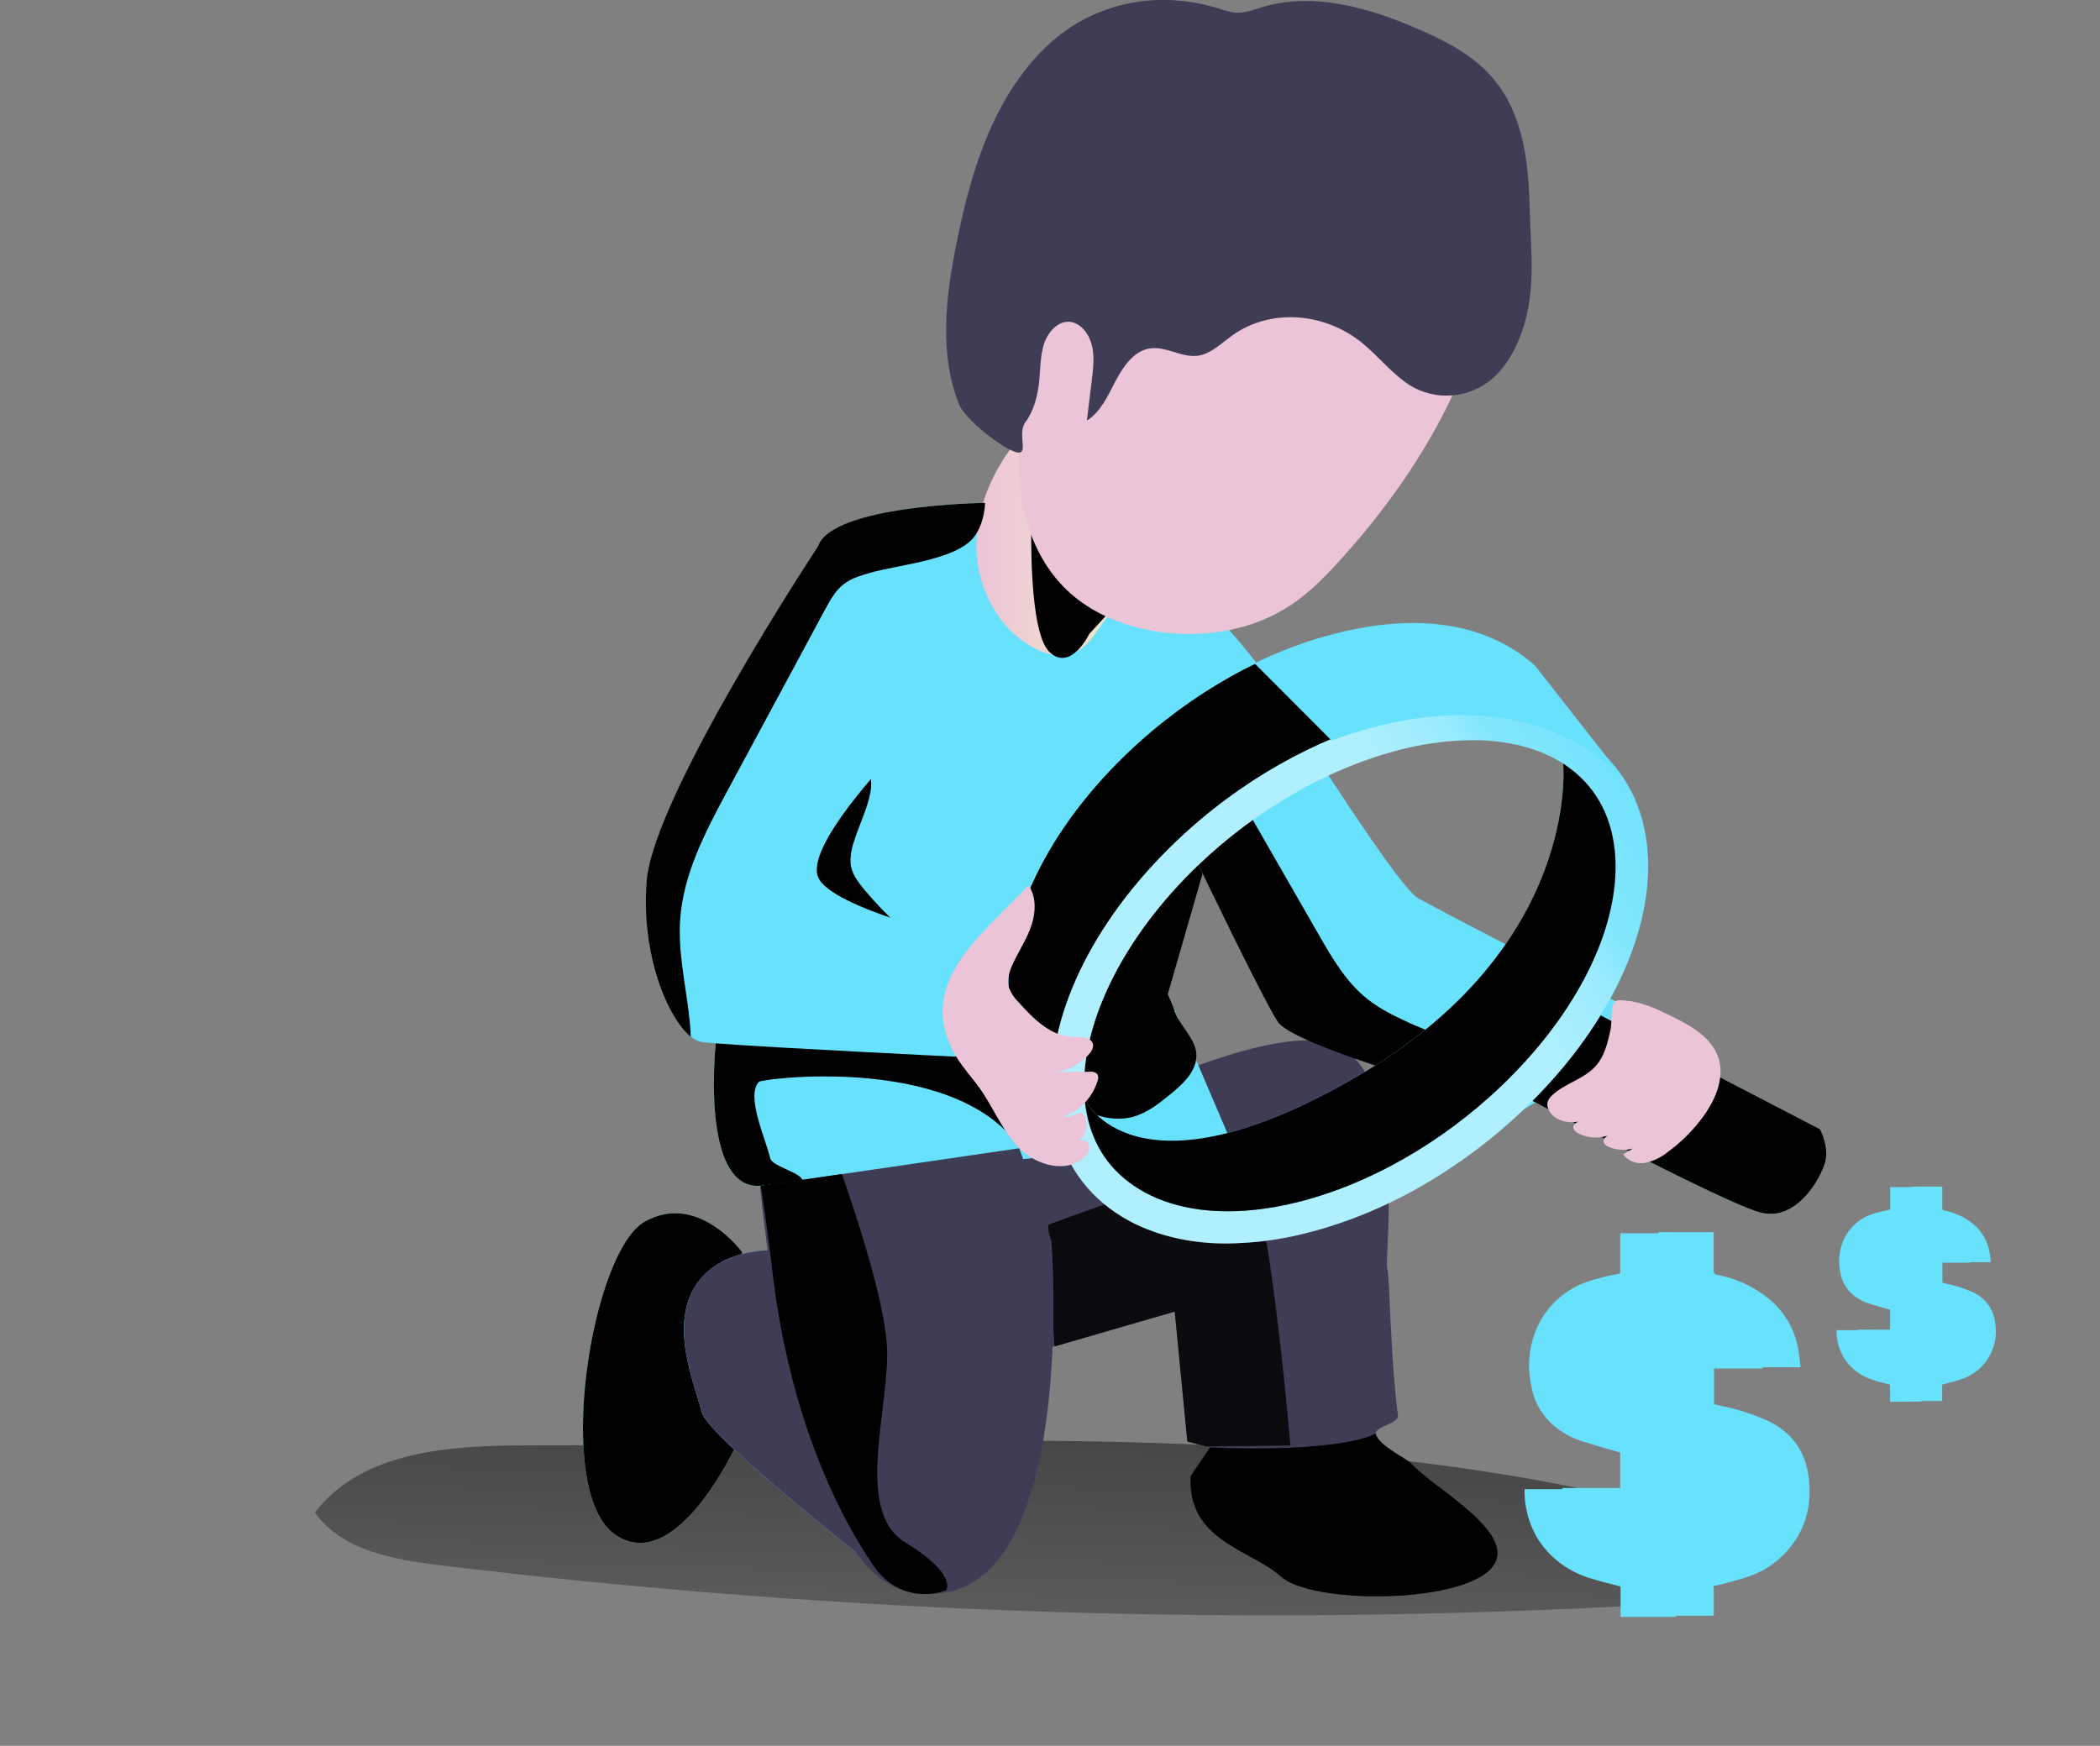 <svg width="368" height="306" viewBox="0 0 368 306" fill="none" xmlns="http://www.w3.org/2000/svg">
<rect x="0" y="0" width="368" height="306" fill="#808080" stroke="none"/>
<g clip-path="url(#clip0_1_211)">
<path d="M296.604 265.563C299.472 266.334 302.641 267.442 303.925 270.11C306.932 276.374 297.393 280.827 290.472 281.215C219.232 285.233 147.776 282.928 76.943 274.326C68.882 273.342 59.888 271.745 55.185 265.125C63.433 254.252 79.097 253.338 92.707 253.338C160.693 253.45 230.421 247.507 296.604 265.563Z" fill="url(#paint0_linear_1_211)"/>
<path d="M291.775 179.978L266.991 194.464L263.503 193.519C253.676 190.8 226.325 182.959 223.863 179.019C220.857 174.216 210.022 151.587 210.022 151.587L215.076 135.929L221.058 117.384C221.058 117.384 244.281 155.013 248.484 157.418C252.686 159.823 291.775 179.978 291.775 179.978Z" fill="#68E1FD"/>
<path d="M130.048 219.473C130.048 219.473 122.307 208.826 112.962 214.137C103.617 219.448 96.954 261.11 107.626 268.852C118.298 276.593 128.977 253.369 128.977 253.369L130.048 219.473Z" fill="#68E1FD"/>
<path d="M130.048 219.473C130.048 219.473 122.307 208.826 112.962 214.137C103.617 219.448 96.954 261.11 107.626 268.852C118.298 276.593 128.977 253.369 128.977 253.369L130.048 219.473Z" fill="url(#paint1_linear_1_211)"/>
<path d="M158.407 278.722C158.407 278.722 124.173 252.304 122.977 247.501C121.781 242.697 116.971 231.887 122.351 224.678C127.731 217.469 139.161 219.273 139.161 219.273C139.161 219.273 164.408 249.899 158.407 278.722Z" fill="#68E1FD"/>
<path d="M158.407 278.722C158.407 278.722 124.173 252.304 122.977 247.501C121.781 242.697 116.971 231.887 122.351 224.678C127.731 217.469 139.161 219.273 139.161 219.273C139.161 219.273 164.408 249.899 158.407 278.722Z" fill="#3F3D56"/>
<path d="M261.098 275.121C255.091 281.134 229.863 281.134 224.458 276.324C219.053 271.513 208.043 270.117 208.65 258.705L212.051 253.695L211.425 253.532L208.08 252.655L205.869 229.882L184.976 235.945L181.042 237.079L178.637 201.228C178.637 201.228 217.268 179.627 232.287 182.639C247.306 185.652 242.496 220.469 243.097 222.273C243.53 223.525 243.649 238.187 244.976 248.052C245.177 249.498 240.849 250.106 241.093 251.296C241.544 253.388 246.636 255.724 247.3 256.494C250.883 260.71 267.098 269.115 261.098 275.121Z" fill="#3F3D56"/>
<path d="M226.131 253.369L211.406 253.538L208.062 252.661L205.851 229.889L184.957 235.951L184.763 235.751L183.698 214.669C183.698 214.669 214.118 203.189 218.146 204.798C222.173 206.408 226.131 253.369 226.131 253.369Z" fill="url(#paint2_linear_1_211)"/>
<path d="M209.589 185.765L215.452 199.475L133.185 207.861C125.043 208.406 124.517 193.093 125.438 182.877C125.588 181.236 125.776 179.746 125.977 178.443C128.663 161.044 133.555 137.57 137.501 120.002C140.313 107.475 142.662 97.968 143.394 95.763C145.793 88.555 172.205 88.16 172.205 88.16C172.343 88.16 172.487 88.16 172.618 88.16C199.656 86.5 221.051 117.409 221.051 117.409L210.742 153.109L204.642 174.241L205.637 176.558L206.552 178.712L209.589 185.765Z" fill="#68E1FD"/>
<path d="M154.731 204.285C155.533 202.562 157.506 201.78 159.272 201.109C162.771 199.742 166.128 198.035 169.293 196.011C170.243 195.315 171.301 194.779 172.424 194.427C173.398 194.241 174.403 194.301 175.349 194.599C176.294 194.897 177.151 195.426 177.842 196.137C183.817 202.011 175.963 201.961 171.447 202.544C169.55 202.794 155.276 203.12 154.731 204.285Z" fill="url(#paint3_linear_1_211)"/>
<path d="M210.749 153.128L204.648 174.259L205.644 176.577C205.758 177.039 205.92 177.488 206.127 177.917C206.264 178.199 206.402 178.468 206.559 178.731C207.736 180.71 209.49 182.489 209.646 184.731C209.669 185.085 209.65 185.44 209.59 185.79C209.227 188.201 207.085 190.174 205.118 191.771C203.152 193.368 201.129 195.003 198.698 195.704C194.972 196.782 190.882 195.435 187.782 193.111C184.682 190.788 182.383 187.575 180.109 184.399C178.681 182.395 177.185 180.203 177.185 177.742C177.242 176.498 177.526 175.275 178.024 174.134C180.792 166.994 185.884 161.044 190.882 155.245L209.145 134.05C209.772 133.298 210.567 132.484 211.563 132.453C212.866 132.409 213.768 133.706 214.413 134.82L215.039 135.929L209.985 151.587C209.985 151.587 210.285 152.157 210.749 153.128Z" fill="url(#paint4_linear_1_211)"/>
<path d="M263.503 193.537C253.676 190.819 226.325 182.978 223.863 179.038C220.857 174.234 210.022 151.606 210.022 151.606L215.076 135.948L231.116 163.863C233.446 167.915 235.857 172.074 239.496 175.011C241.958 176.996 244.864 178.324 247.745 179.639C250.626 180.955 269.747 187.575 263.503 193.537Z" fill="url(#paint5_linear_1_211)"/>
<path d="M178.067 200.27C166.211 184.844 133.543 189.04 132.973 189.623C130.655 192.128 134.225 199.719 134.971 203.032C135.296 204.485 141.09 205.707 140.557 207.084L133.173 207.836C123.779 208.462 124.518 187.744 125.964 178.399C127.743 166.875 130.493 152.677 133.292 139.305C133.687 138.816 134.1 138.353 134.545 137.896C137.633 134.658 144.716 130.574 149.414 132.647C155.677 135.409 151.261 142.173 149.702 147.365C149.192 148.696 148.978 150.121 149.075 151.543C149.307 153.259 150.422 154.675 151.543 156.034C155.411 160.598 159.829 164.666 164.696 168.147C167.727 170.307 171.015 172.33 172.994 175.474C177.554 182.733 173.577 193.017 178.067 200.27Z" fill="url(#paint6_linear_1_211)"/>
<path d="M277.107 176.213L318.92 197.915C318.92 197.915 320.798 201.172 319.659 204.285C318.519 207.398 314.648 213.748 308.917 212.627C303.187 211.506 267.217 192.247 267.217 192.247L277.107 176.213Z" fill="#68E1FD"/>
<path d="M277.107 176.213L318.92 197.915C318.92 197.915 320.798 201.172 319.659 204.285C318.519 207.398 314.648 213.748 308.917 212.627C303.187 211.506 267.217 192.247 267.217 192.247L277.107 176.213Z" fill="url(#paint7_linear_1_211)"/>
<path d="M187.5 114.678C185.546 115.229 183.441 114.678 181.612 113.77C175.387 110.72 171.516 103.849 171.134 96.928C170.752 90.008 173.527 83.15 177.823 77.707C178.631 76.68 179.702 75.609 180.955 75.64C182.207 75.671 183.184 76.68 183.986 77.638C188.871 83.469 196.957 93.083 198.11 100.855C198.698 104.87 196.519 105.189 193.901 108.334C192.009 110.663 190.688 113.776 187.5 114.678Z" fill="url(#paint8_linear_1_211)"/>
<path d="M180.735 91.893C180.735 91.893 180.197 110.845 183.936 114.315C187.675 117.785 190.875 111.114 190.875 111.114L199.951 101.237L180.735 91.893Z" fill="url(#paint9_linear_1_211)"/>
<path d="M234.95 98.056C232.313 100.968 229.551 103.805 226.288 105.991C219.755 110.375 211.519 111.816 203.74 110.833C197.534 110.043 191.383 107.701 186.88 103.354C181.393 98.081 178.813 90.308 178.544 82.686C178.274 75.064 180.122 67.561 182.389 60.295C184.068 54.909 186.028 49.535 189.153 44.838C198.316 31.059 216.004 25.36 232.551 24.858C240.762 24.608 249.461 25.554 256.113 30.376C260.954 33.884 264.988 40.748 264.117 46.917C263.428 51.796 259.532 56.851 257.816 61.498C252.762 75.183 244.695 87.283 234.95 98.056Z" fill="url(#paint10_linear_1_211)"/>
<path d="M266.196 59.425C265.308 61.716 263.992 63.818 262.319 65.619C260.48 67.504 258.087 68.751 255.488 69.179C252.89 69.607 250.223 69.194 247.876 67.999C244.388 66.12 241.851 62.688 238.745 60.145C232.244 54.815 222.73 53.926 215.941 58.798C214.005 60.182 212.183 62.036 209.897 62.35C207.016 62.738 204.204 60.552 201.341 61.097C198.673 61.579 196.826 64.228 195.473 66.822C194.12 69.414 192.842 72.258 190.462 73.711L191.327 66.634C191.583 64.523 191.834 62.337 191.276 60.295C190.719 58.254 189.122 56.4 187.193 56.393C185.264 56.387 183.623 58.241 182.959 60.27C182.295 62.3 182.333 64.504 182.12 66.652C181.869 69.283 181.205 71.951 179.69 74.005C178.174 76.06 180.435 79.874 178.099 79.266C175.594 78.602 169.117 73.492 168.078 70.892C164.545 62.199 165.717 52.103 167.577 42.821C169.092 35.243 171.047 27.702 174.36 20.856C177.673 14.011 182.458 7.823 188.64 4.121C193.979 0.97 200.168 -0.438 206.346 0.094C208.838 0.294 211.3 0.773 213.686 1.522C214.627 1.88 215.61 2.117 216.611 2.23C218.127 2.317 219.592 1.729 221.058 1.284C230.246 -1.516 240.054 1.384 248.916 5.267C253.67 7.359 258.461 9.846 261.893 14.036C266.848 20.086 267.85 28.259 268.044 36.088C268.238 44.149 269.384 51.777 266.196 59.425Z" fill="#3F3D56"/>
<path d="M275.434 131.432C259.319 121.098 229.682 128.927 208.062 149.551C193.387 163.556 186.066 179.971 187.249 192.93C186.736 192.61 186.241 192.26 185.759 191.903C170.026 180.059 175.349 153.209 197.646 131.933C219.943 110.657 250.776 102.997 266.541 114.841C271.896 118.887 274.821 124.693 275.434 131.432Z" fill="#68E1FD"/>
<path d="M275.434 131.432C259.319 121.098 229.682 128.927 208.062 149.551C193.387 163.556 186.066 179.971 187.249 192.93C186.736 192.61 186.241 192.26 185.759 191.903C170.026 180.059 175.349 153.209 197.646 131.933C219.943 110.657 250.776 102.997 266.541 114.841C271.896 118.887 274.821 124.693 275.434 131.432Z" fill="url(#paint11_linear_1_211)"/>
<path d="M215.051 217.939C206.947 217.939 199.87 215.859 194.458 211.782C188.602 207.398 185.132 200.953 184.437 193.193C183.116 178.788 191.22 161.708 206.114 147.472C228.574 126.039 259.708 117.935 276.988 129.021C277.526 129.353 278.077 129.735 278.647 130.167C284.785 134.783 288.286 141.578 288.769 149.827C289.602 163.982 281.466 180.667 267.01 194.464C255.875 205.112 242.321 212.784 228.843 216.128C224.336 217.288 219.705 217.896 215.051 217.939V217.939ZM258.029 129.722C253.472 129.761 248.939 130.393 244.545 131.601C232.375 134.852 220.118 141.948 210.022 151.581C196.581 164.414 188.94 180.147 190.08 192.648C190.65 198.855 193.275 203.752 197.878 207.21C212.521 218.239 241.764 210.673 263.065 190.343C276.324 177.685 283.808 162.66 283.075 150.153C282.687 143.626 279.975 138.253 275.215 134.708C274.771 134.376 274.351 134.081 273.931 133.818C269.672 131.106 264.223 129.722 258.029 129.722Z" fill="#68E1FD"/>
<g opacity="0.69">
<path opacity="0.69" d="M288.75 149.846C288.267 141.597 284.773 134.814 278.628 130.179C278.052 129.753 277.507 129.371 276.975 129.039C259.689 117.954 228.555 126.058 206.095 147.491C191.201 161.708 183.097 178.806 184.418 193.212C185.132 200.972 188.602 207.404 194.439 211.801C195.954 212.942 197.585 213.92 199.306 214.719C204.247 216.946 209.62 218.05 215.039 217.951C219.687 217.917 224.314 217.318 228.818 216.166C235.811 214.386 242.529 211.659 248.784 208.061C255.388 204.293 261.503 199.726 266.991 194.464C277.012 184.875 284.033 173.896 287.077 163.33C288.396 158.963 288.962 154.403 288.75 149.846V149.846ZM263.071 190.368C241.776 210.698 212.533 218.264 197.878 207.235C193.281 203.778 190.663 198.88 190.086 192.667C188.94 180.178 196.587 164.439 210.028 151.606C220.124 141.979 232.381 134.877 244.551 131.626C248.943 130.418 253.474 129.787 258.029 129.747C264.223 129.747 269.666 131.131 273.937 133.868C274.357 134.131 274.777 134.426 275.19 134.758C279.956 138.334 282.668 143.683 283.056 150.209C283.802 162.685 276.324 177.71 263.064 190.368H263.071Z" fill="url(#paint12_linear_1_211)"/>
</g>
<path d="M282.199 180.623C281.71 182.802 281.178 185.082 279.693 186.773C277.67 189.116 274.301 189.83 272.04 191.934C271.722 192.208 271.464 192.545 271.282 192.924C270.8 194.114 271.733 195.429 272.854 196.055C273.839 196.577 274.959 196.787 276.066 196.656C277.172 196.525 278.213 196.06 279.048 195.322C278.174 195.695 277.324 196.124 276.505 196.606C276.136 196.825 275.735 197.114 275.697 197.546C275.66 197.978 276.123 198.416 276.562 198.648C277.792 199.273 279.183 199.507 280.55 199.319C281.917 199.13 283.193 198.529 284.209 197.596L281.929 198.917C281.46 199.193 280.927 199.594 281.002 200.126C281.059 200.527 281.441 200.79 281.81 200.965C283.018 201.513 284.366 201.674 285.668 201.426C286.971 201.178 288.166 200.534 289.088 199.581L284.416 202.337C284.864 202.918 285.465 203.364 286.152 203.625C286.838 203.886 287.584 203.952 288.305 203.815C289.748 203.514 291.097 202.87 292.238 201.936C294.683 200.155 296.827 197.994 298.589 195.535C300.706 192.573 302.278 188.777 301.095 185.326C299.886 181.769 296.228 179.746 292.858 178.092C290.353 176.84 287.71 175.618 284.892 175.38C283.42 175.255 282.9 175.136 282.581 176.464C282.261 177.792 282.487 179.282 282.199 180.623Z" fill="url(#paint13_linear_1_211)"/>
<path d="M169.211 164.627L167.583 185.214C167.583 185.214 135.302 183.642 125.444 182.877C124.279 182.784 123.427 182.708 122.983 182.646C122.285 182.506 121.637 182.184 121.104 181.713C117.077 178.474 112.335 167.339 113.369 154.418C114.565 139.386 143.394 95.763 143.394 95.763C145.865 97.285 148.155 99.081 150.221 101.118C164.451 115.273 156.002 132.797 156.002 132.797C156.002 132.797 140.971 148.411 143.394 153.817C145.818 159.222 169.211 164.627 169.211 164.627Z" fill="#68E1FD"/>
<path d="M163.036 279.349C161.473 279.325 159.919 279.115 158.407 278.722L158.1 278.635C138.979 273.173 133.186 207.861 133.186 207.861H133.323L147.534 205.794L178.618 201.26L184.255 217.5C184.255 217.5 189.078 279.468 163.036 279.349Z" fill="#3F3D56"/>
<path d="M131.256 198.754L130.975 198.654C130.975 198.654 131.062 198.479 131.256 198.754Z" fill="url(#paint14_linear_1_211)"/>
<path d="M165.81 278.729C164.919 279.067 163.985 279.278 163.036 279.355C161.357 279.52 159.664 279.278 158.1 278.647C156.007 277.746 154.23 276.241 152.996 274.326C147.791 266.722 138.591 249.899 135.384 223.081C134.576 216.304 133.893 211.4 133.323 207.842L147.534 205.775C149.275 210.73 154.731 226.77 155.401 235.494C156.202 245.903 149.401 264.724 158.608 270.323C167.814 275.923 165.81 278.729 165.81 278.729Z" fill="url(#paint15_linear_1_211)"/>
<path d="M172.625 88.135C172.512 90.64 171.704 93.145 170.213 94.655C166.656 98.244 157.18 99.039 152.432 100.411C151.693 100.624 150.948 100.843 150.222 101.118C149.38 101.415 148.588 101.837 147.873 102.371C146.395 103.505 145.468 105.202 144.578 106.843C142.215 111.227 139.856 115.611 137.501 119.996L127.499 138.56C123.647 145.725 119.708 153.171 119.181 161.288C118.743 168.122 120.766 174.886 121.06 181.713C117.033 178.475 112.292 167.339 113.325 154.418C114.522 139.386 143.351 95.763 143.351 95.763C145.75 88.555 172.161 88.16 172.161 88.16C172.349 88.154 172.493 88.135 172.625 88.135Z" fill="url(#paint16_linear_1_211)"/>
<path d="M261.098 275.121C255.092 281.134 229.864 281.134 224.459 276.324C219.054 271.513 208.043 270.117 208.651 258.705L212.051 253.695C212.051 253.695 233.346 254.835 241.075 251.296C241.526 253.388 246.618 255.724 247.282 256.494C250.883 260.709 267.098 269.115 261.098 275.121Z" fill="url(#paint17_linear_1_211)"/>
<path d="M263.064 190.368C241.77 210.698 212.527 218.264 197.871 207.235C193.274 203.778 190.656 198.88 190.08 192.667C190.08 192.667 198.642 211.456 237.874 188.646C277.106 165.835 273.931 133.843 273.931 133.843C274.351 134.106 274.77 134.401 275.184 134.733C279.95 138.309 282.662 143.658 283.05 150.184C283.802 162.685 276.324 177.71 263.064 190.368Z" fill="#68E1FD"/>
<path d="M263.064 190.368C241.77 210.698 212.527 218.264 197.871 207.235C193.274 203.778 190.656 198.88 190.08 192.667C190.08 192.667 198.642 211.456 237.874 188.646C277.106 165.835 273.931 133.843 273.931 133.843C274.351 134.106 274.77 134.401 275.184 134.733C279.95 138.309 282.662 143.658 283.05 150.184C283.802 162.685 276.324 177.71 263.064 190.368Z" fill="url(#paint18_linear_1_211)"/>
<g opacity="0.69">
<path opacity="0.69" d="M262.871 190.174C241.576 210.498 212.327 218.064 197.671 207.034C193.074 203.577 190.456 198.679 189.88 192.466C188.74 179.978 196.381 164.238 209.822 151.405C219.918 141.779 232.175 134.676 244.35 131.426C248.743 130.217 253.273 129.585 257.829 129.547C264.017 129.547 269.459 130.931 273.731 133.668C274.15 133.931 274.57 134.225 274.983 134.557C279.75 138.134 282.462 143.482 282.85 150.009C283.608 162.485 276.13 177.51 262.871 190.174Z" fill="url(#paint19_linear_1_211)"/>
</g>
<path d="M250.682 130.06L188.633 191.439C188.633 191.439 190.23 203.045 193.838 201.849L265.288 130.762C260.457 130.019 255.562 129.783 250.682 130.06V130.06Z" fill="url(#paint20_linear_1_211)"/>
<path d="M269.002 116.682L285.33 137.501C285.33 137.501 269.816 116.382 233.346 129.797L219.861 116.282C219.861 116.282 250.388 100.072 269.002 116.682Z" fill="#68E1FD"/>
<path d="M269.002 116.682L285.33 137.501C285.33 137.501 269.816 116.382 233.346 129.797L219.861 116.282C219.861 116.282 250.388 100.072 269.002 116.682Z" fill="url(#paint21_linear_1_211)"/>
<path d="M180.241 155.163C181.606 157.149 181.525 159.829 180.773 162.121C180.022 164.414 178.681 166.449 177.642 168.616C176.946 170.019 176.389 171.635 176.815 173.138C177.185 174.081 177.75 174.935 178.475 175.644C181.08 178.55 184.161 181.681 188.063 181.738C189.466 181.738 191.458 181.8 191.558 183.197C191.545 183.721 191.338 184.221 190.976 184.6C190.177 185.592 189.176 186.402 188.038 186.975C186.9 187.547 185.653 187.869 184.381 187.919L190.995 187.85C191.229 187.811 191.469 187.829 191.696 187.9C191.922 187.972 192.128 188.097 192.297 188.264C192.392 188.447 192.444 188.649 192.451 188.855C192.457 189.06 192.418 189.265 192.335 189.454C191.875 190.956 191.055 192.323 189.946 193.435C188.836 194.547 187.472 195.372 185.971 195.836C187.204 195.777 188.414 195.475 189.529 194.947C191.301 196.619 190.187 200.195 187.775 200.583C188.627 200.045 189.836 199.525 190.544 200.251C191.251 200.978 190.713 202.13 189.999 202.832C186.923 205.738 181.625 204.272 178.644 201.266C175.662 198.26 174.109 194.145 171.648 190.694C170.332 188.853 168.76 187.193 167.602 185.245C159.867 172.243 172.556 163.574 180.241 155.163Z" fill="url(#paint22_linear_1_211)"/>
<path d="M290.597 283.194V277.877C288.656 277.351 286.771 276.95 284.961 276.324C281.421 275.202 278.367 272.912 276.299 269.829C274.591 267.136 273.719 263.998 273.793 260.81H284.184C284.666 264.68 286.545 267.442 290.554 268.513V254.409C288.468 253.783 286.389 253.231 284.328 252.58C282.067 251.937 279.995 250.755 278.29 249.135C276.508 247.362 275.331 245.072 274.927 242.59C274.312 239.57 274.54 236.439 275.585 233.54C276.346 231.458 277.559 229.571 279.135 228.013C280.712 226.455 282.613 225.264 284.704 224.527C286.427 223.972 288.182 223.519 289.959 223.168C290.153 223.118 290.347 223.087 290.585 223.043V215.959H300.305V216.648C300.305 218.659 300.305 220.676 300.305 222.692C300.305 223.187 300.456 223.319 300.932 223.444C304.256 224.074 307.371 225.523 309.994 227.659C312.76 229.938 314.596 233.151 315.155 236.69C315.324 237.649 315.399 238.626 315.525 239.653H304.953C304.921 238.212 304.47 236.812 303.655 235.623C302.839 234.435 301.695 233.511 300.362 232.964V246.116C300.712 246.198 301.101 246.304 301.502 246.386C304.356 246.947 307.137 247.836 309.788 249.035C314.053 251.046 316.408 254.415 316.965 259.056C317.466 263.202 316.715 267.079 314.228 270.524C312.288 273.235 309.545 275.268 306.387 276.336C304.439 277.006 302.41 277.457 300.312 278.033V283.188L290.597 283.194ZM300.362 256.432V268.683C301.936 268.45 303.419 267.802 304.658 266.804C306.919 264.925 307.715 260.34 304.408 258.317C303.099 257.607 301.747 256.977 300.362 256.432V256.432ZM290.566 243.906V232.043C289.294 232.596 288.056 233.223 286.858 233.922C284.159 235.726 283.727 240.718 287.178 242.465C288.23 243.016 289.376 243.398 290.56 243.88L290.566 243.906Z" fill="#68E1FD"/>
<path d="M290.597 283.194V277.877C288.656 277.351 286.771 276.95 284.961 276.324C281.421 275.202 278.367 272.912 276.299 269.829C274.591 267.136 273.719 263.998 273.793 260.81H284.184C284.666 264.68 286.545 267.442 290.554 268.513V254.409C288.468 253.783 286.389 253.231 284.328 252.58C282.067 251.937 279.995 250.755 278.29 249.135C276.508 247.362 275.331 245.072 274.927 242.59C274.312 239.57 274.54 236.439 275.585 233.54C276.346 231.458 277.559 229.571 279.135 228.013C280.712 226.455 282.613 225.264 284.704 224.527C286.427 223.972 288.182 223.519 289.959 223.168C290.153 223.118 290.347 223.087 290.585 223.043V215.959H300.305V216.648C300.305 218.659 300.305 220.676 300.305 222.692C300.305 223.187 300.456 223.319 300.932 223.444C304.256 224.074 307.371 225.523 309.994 227.659C312.76 229.938 314.596 233.151 315.155 236.69C315.324 237.649 315.399 238.626 315.525 239.653H304.953C304.921 238.212 304.47 236.812 303.655 235.623C302.839 234.435 301.695 233.511 300.362 232.964V246.116C300.712 246.198 301.101 246.304 301.502 246.386C304.356 246.947 307.137 247.836 309.788 249.035C314.053 251.046 316.408 254.415 316.965 259.056C317.466 263.202 316.715 267.079 314.228 270.524C312.288 273.235 309.545 275.268 306.387 276.336C304.439 277.006 302.41 277.457 300.312 278.033V283.188L290.597 283.194ZM300.362 256.432V268.683C301.936 268.45 303.419 267.802 304.658 266.804C306.919 264.925 307.715 260.34 304.408 258.317C303.099 257.607 301.747 256.977 300.362 256.432V256.432ZM290.566 243.906V232.043C289.294 232.596 288.056 233.223 286.858 233.922C284.159 235.726 283.727 240.718 287.178 242.465C288.23 243.016 289.376 243.398 290.56 243.88L290.566 243.906Z" fill="url(#paint23_linear_1_211)"/>
<path d="M283.99 283.401V278.077C282.054 277.551 280.169 277.144 278.353 276.524C274.807 275.405 271.747 273.115 269.672 270.029C267.961 267.338 267.089 264.198 267.167 261.01H277.557C278.033 264.875 279.912 267.643 283.921 268.714V254.59C281.841 253.964 279.756 253.413 277.701 252.762C275.438 252.119 273.364 250.937 271.658 249.317C269.878 247.543 268.703 245.253 268.3 242.772C267.672 239.755 267.889 236.623 268.927 233.722C269.687 231.635 270.898 229.743 272.475 228.18C274.051 226.616 275.954 225.42 278.046 224.678C279.77 224.123 281.524 223.669 283.301 223.319C283.495 223.268 283.689 223.237 283.927 223.187V216.16H293.647V216.849C293.647 218.859 293.647 220.876 293.647 222.893C293.647 223.387 293.804 223.519 294.274 223.644C297.599 224.282 300.714 225.737 303.337 227.878C306.1 230.158 307.934 233.37 308.491 236.91C308.66 237.868 308.735 238.845 308.861 239.872H298.345C298.32 238.43 297.873 237.027 297.061 235.835C296.249 234.643 295.106 233.715 293.773 233.164V246.317C294.117 246.398 294.512 246.505 294.906 246.586C297.761 247.147 300.542 248.036 303.192 249.235C307.464 251.246 309.813 254.616 310.376 259.256C310.877 263.403 310.119 267.28 307.633 270.724C305.695 273.429 302.953 275.454 299.798 276.511C297.844 277.188 295.814 277.639 293.716 278.215V283.401H283.99ZM293.748 256.638V268.889C295.324 268.657 296.809 268.009 298.05 267.01C300.305 265.131 301.101 260.547 297.8 258.524C296.489 257.811 295.136 257.18 293.748 256.632V256.638ZM283.952 244.112V232.275C282.68 232.828 281.442 233.455 280.244 234.154C277.545 235.958 277.113 240.949 280.564 242.697C281.628 243.217 282.768 243.599 283.952 244.081V244.112Z" fill="#68E1FD"/>
<path d="M334.903 245.578V242.603C333.819 242.308 332.767 242.083 331.771 241.732C329.794 241.102 328.087 239.822 326.93 238.1C325.973 236.595 325.486 234.84 325.533 233.058H331.339C331.608 235.218 332.66 236.765 334.903 237.367V229.475C333.738 229.137 332.573 228.849 331.42 228.454C330.156 228.095 328.998 227.435 328.044 226.532C327.047 225.539 326.39 224.256 326.165 222.868C325.82 221.179 325.946 219.429 326.529 217.807C326.954 216.64 327.632 215.581 328.514 214.707C329.397 213.834 330.462 213.166 331.633 212.753C332.597 212.443 333.578 212.188 334.571 211.988L334.921 211.92V207.98H340.358V208.362C340.358 209.489 340.358 210.617 340.358 211.744C340.358 212.02 340.445 212.107 340.708 212.164C342.567 212.522 344.308 213.335 345.775 214.531C347.321 215.805 348.348 217.601 348.663 219.579C348.757 220.118 348.794 220.663 348.869 221.233H342.951C342.938 220.425 342.688 219.638 342.233 218.97C341.778 218.302 341.137 217.782 340.389 217.475V224.834C340.583 224.884 340.802 224.941 341.015 224.985C342.613 225.297 344.168 225.796 345.65 226.469C346.763 226.951 347.725 227.727 348.432 228.713C349.139 229.699 349.565 230.859 349.665 232.068C349.972 234.117 349.547 236.208 348.464 237.975C347.382 239.741 345.711 241.069 343.746 241.726C342.656 242.108 341.523 242.352 340.345 242.678V245.565L334.903 245.578ZM340.358 230.609V237.461C341.24 237.328 342.071 236.961 342.763 236.396C344.015 235.363 344.473 232.782 342.625 231.655C341.892 231.258 341.135 230.908 340.358 230.609ZM334.884 223.594V216.974C334.172 217.283 333.48 217.634 332.811 218.026C331.301 219.035 331.057 221.828 332.986 222.805C333.556 223.106 334.22 223.319 334.884 223.594V223.594Z" fill="#68E1FD"/>
<path d="M334.903 245.578V242.603C333.819 242.308 332.767 242.083 331.771 241.732C329.794 241.102 328.087 239.822 326.93 238.1C325.973 236.595 325.486 234.84 325.533 233.058H331.339C331.608 235.218 332.66 236.765 334.903 237.367V229.475C333.738 229.137 332.573 228.849 331.42 228.454C330.156 228.095 328.998 227.435 328.044 226.532C327.047 225.539 326.39 224.256 326.165 222.868C325.82 221.179 325.946 219.429 326.529 217.807C326.954 216.64 327.632 215.581 328.514 214.707C329.397 213.834 330.462 213.166 331.633 212.753C332.597 212.443 333.578 212.188 334.571 211.988L334.921 211.92V207.98H340.358V208.362C340.358 209.489 340.358 210.617 340.358 211.744C340.358 212.02 340.445 212.107 340.708 212.164C342.567 212.522 344.308 213.335 345.775 214.531C347.321 215.805 348.348 217.601 348.663 219.579C348.757 220.118 348.794 220.663 348.869 221.233H342.951C342.938 220.425 342.688 219.638 342.233 218.97C341.778 218.302 341.137 217.782 340.389 217.475V224.834C340.583 224.884 340.802 224.941 341.015 224.985C342.613 225.297 344.168 225.796 345.65 226.469C346.763 226.951 347.725 227.727 348.432 228.713C349.139 229.699 349.565 230.859 349.665 232.068C349.972 234.117 349.547 236.208 348.464 237.975C347.382 239.741 345.711 241.069 343.746 241.726C342.656 242.108 341.523 242.352 340.345 242.678V245.565L334.903 245.578ZM340.358 230.609V237.461C341.24 237.328 342.071 236.961 342.763 236.396C344.015 235.363 344.473 232.782 342.625 231.655C341.892 231.258 341.135 230.908 340.358 230.609ZM334.884 223.594V216.974C334.172 217.283 333.48 217.634 332.811 218.026C331.301 219.035 331.057 221.828 332.986 222.805C333.556 223.106 334.22 223.319 334.884 223.594V223.594Z" fill="url(#paint24_linear_1_211)"/>
<path d="M331.214 245.69V242.69C330.124 242.396 329.072 242.171 328.082 241.82C326.105 241.19 324.399 239.909 323.241 238.187C322.287 236.682 321.8 234.927 321.844 233.145H327.656C327.919 235.306 328.971 236.853 331.214 237.454V229.563C330.049 229.225 328.884 228.905 327.731 228.542C326.467 228.183 325.309 227.523 324.356 226.619C323.361 225.625 322.704 224.343 322.477 222.955C322.131 221.267 322.259 219.515 322.846 217.895C323.272 216.728 323.949 215.67 324.83 214.795C325.711 213.92 326.775 213.251 327.944 212.834C328.908 212.526 329.889 212.273 330.882 212.076L331.232 212.007V208.068H336.669V208.45C336.669 209.577 336.669 210.705 336.669 211.826C336.669 212.107 336.757 212.195 337.026 212.252C338.883 212.61 340.622 213.423 342.086 214.619C343.638 215.889 344.666 217.686 344.974 219.667C345.068 220.206 345.112 220.751 345.18 221.321H339.268C339.255 220.512 339.006 219.726 338.551 219.058C338.095 218.39 337.454 217.87 336.706 217.563V224.922C336.901 224.972 337.126 225.028 337.333 225.072C338.93 225.384 340.486 225.882 341.967 226.557C343.081 227.039 344.042 227.815 344.749 228.801C345.457 229.787 345.883 230.946 345.982 232.156C346.323 234.41 345.773 236.708 344.448 238.563C343.364 240.08 341.83 241.217 340.063 241.814C338.967 242.196 337.834 242.44 336.663 242.766V245.653L331.214 245.69ZM336.669 230.722V237.573C337.549 237.44 338.378 237.072 339.068 236.509C340.32 235.475 340.777 232.895 338.93 231.767C338.205 231.372 337.456 231.023 336.688 230.722H336.669ZM331.189 223.701V217.087C330.477 217.396 329.785 217.747 329.115 218.139C327.606 219.147 327.368 221.941 329.291 222.918C329.886 223.218 330.525 223.431 331.189 223.701V223.701Z" fill="#68E1FD"/>
</g>
<defs>
<linearGradient id="paint0_linear_1_211" x1="182.464" y1="187.287" x2="177.654" y2="337.815" gradientUnits="userSpaceOnUse">
<stop offset="0.01"/>
<stop offset="0.13" stop-opacity="0.69"/>
<stop offset="1" stop-opacity="0"/>
</linearGradient>
<linearGradient id="paint1_linear_1_211" x1="4700.17" y1="26789.9" x2="9017.26" y2="27206.8" gradientUnits="userSpaceOnUse">
<stop offset="0.01"/>
<stop offset="0.13" stop-opacity="0.69"/>
<stop offset="1" stop-opacity="0"/>
</linearGradient>
<linearGradient id="paint2_linear_1_211" x1="10881" y1="24348.7" x2="18239.9" y2="20872.6" gradientUnits="userSpaceOnUse">
<stop offset="0.01"/>
<stop offset="0.13" stop-opacity="0.69"/>
<stop offset="1" stop-opacity="0"/>
</linearGradient>
<linearGradient id="paint3_linear_1_211" x1="7502.95" y1="4418.48" x2="7183.54" y2="3542.51" gradientUnits="userSpaceOnUse">
<stop offset="0.01"/>
<stop offset="0.13" stop-opacity="0.69"/>
<stop offset="1" stop-opacity="0"/>
</linearGradient>
<linearGradient id="paint4_linear_1_211" x1="11624.4" y1="21353.5" x2="13711.6" y2="21740.2" gradientUnits="userSpaceOnUse">
<stop offset="0.01"/>
<stop offset="0.13" stop-opacity="0.69"/>
<stop offset="1" stop-opacity="0"/>
</linearGradient>
<linearGradient id="paint5_linear_1_211" x1="17928.2" y1="20212.8" x2="22645.4" y2="19680.6" gradientUnits="userSpaceOnUse">
<stop offset="0.01"/>
<stop offset="0.13" stop-opacity="0.69"/>
<stop offset="1" stop-opacity="0"/>
</linearGradient>
<linearGradient id="paint6_linear_1_211" x1="8555.68" y1="25325.7" x2="16194.6" y2="26746.3" gradientUnits="userSpaceOnUse">
<stop offset="0.01"/>
<stop offset="0.13" stop-opacity="0.69"/>
<stop offset="1" stop-opacity="0"/>
</linearGradient>
<linearGradient id="paint7_linear_1_211" x1="25562.9" y1="13564.5" x2="24171.6" y2="19938.4" gradientUnits="userSpaceOnUse">
<stop offset="0.01"/>
<stop offset="0.13" stop-opacity="0.69"/>
<stop offset="1" stop-opacity="0"/>
</linearGradient>
<linearGradient id="paint8_linear_1_211" x1="171.097" y1="95.269" x2="198.235" y2="95.269" gradientUnits="userSpaceOnUse">
<stop stop-color="#ECC4D7"/>
<stop offset="0.42" stop-color="#EFD4D1"/>
<stop offset="1" stop-color="#F2EAC9"/>
</linearGradient>
<linearGradient id="paint9_linear_1_211" x1="6110.21" y1="3508.29" x2="5941.8" y2="7843.53" gradientUnits="userSpaceOnUse">
<stop offset="0.01"/>
<stop offset="0.13" stop-opacity="0.69"/>
<stop offset="1" stop-opacity="0"/>
</linearGradient>
<linearGradient id="paint10_linear_1_211" x1="26119.3" y1="13805.5" x2="38325" y2="12315.5" gradientUnits="userSpaceOnUse">
<stop stop-color="#ECC4D7"/>
<stop offset="0.42" stop-color="#EFD4D1"/>
<stop offset="1" stop-color="#F2EAC9"/>
</linearGradient>
<linearGradient id="paint11_linear_1_211" x1="28171" y1="26860.5" x2="43730.9" y2="26860.5" gradientUnits="userSpaceOnUse">
<stop offset="0.01"/>
<stop offset="0.13" stop-opacity="0.69"/>
<stop offset="1" stop-opacity="0"/>
</linearGradient>
<linearGradient id="paint12_linear_1_211" x1="296.516" y1="133.442" x2="255.279" y2="159.265" gradientUnits="userSpaceOnUse">
<stop offset="0.02" stop-color="white" stop-opacity="0"/>
<stop offset="0.58" stop-color="white" stop-opacity="0.39"/>
<stop offset="0.68" stop-color="white" stop-opacity="0.68"/>
<stop offset="1" stop-color="white"/>
</linearGradient>
<linearGradient id="paint13_linear_1_211" x1="13454.9" y1="11069.5" x2="14923.2" y2="11069.5" gradientUnits="userSpaceOnUse">
<stop stop-color="#ECC4D7"/>
<stop offset="0.42" stop-color="#EFD4D1"/>
<stop offset="1" stop-color="#F2EAC9"/>
</linearGradient>
<linearGradient id="paint14_linear_1_211" x1="190.319" y1="260.018" x2="190.446" y2="260.018" gradientUnits="userSpaceOnUse">
<stop offset="0.01"/>
<stop offset="0.13" stop-opacity="0.69"/>
<stop offset="1" stop-opacity="0"/>
</linearGradient>
<linearGradient id="paint15_linear_1_211" x1="5848.51" y1="35271.3" x2="10586.1" y2="34976.5" gradientUnits="userSpaceOnUse">
<stop offset="0.01"/>
<stop offset="0.13" stop-opacity="0.69"/>
<stop offset="1" stop-opacity="0"/>
</linearGradient>
<linearGradient id="paint16_linear_1_211" x1="8396.58" y1="25916.5" x2="17584.7" y2="26999.8" gradientUnits="userSpaceOnUse">
<stop offset="0.01"/>
<stop offset="0.13" stop-opacity="0.69"/>
<stop offset="1" stop-opacity="0"/>
</linearGradient>
<linearGradient id="paint17_linear_1_211" x1="20182.6" y1="14481.4" x2="23747.2" y2="17201.8" gradientUnits="userSpaceOnUse">
<stop offset="0.01"/>
<stop offset="0.13" stop-opacity="0.69"/>
<stop offset="1" stop-opacity="0"/>
</linearGradient>
<linearGradient id="paint18_linear_1_211" x1="28554.3" y1="27976" x2="42372.7" y2="27976" gradientUnits="userSpaceOnUse">
<stop offset="0.01"/>
<stop offset="0.13" stop-opacity="0.69"/>
<stop offset="1" stop-opacity="0"/>
</linearGradient>
<linearGradient id="paint19_linear_1_211" x1="33486.3" y1="27367.1" x2="36000.7" y2="30204.6" gradientUnits="userSpaceOnUse">
<stop offset="0.02" stop-color="white" stop-opacity="0"/>
<stop offset="0.58" stop-color="white" stop-opacity="0.39"/>
<stop offset="0.68" stop-color="white" stop-opacity="0.68"/>
<stop offset="1" stop-color="white"/>
</linearGradient>
<linearGradient id="paint20_linear_1_211" x1="27084.4" y1="22479.8" x2="29633.9" y2="28361.4" gradientUnits="userSpaceOnUse">
<stop offset="0.02" stop-color="white" stop-opacity="0"/>
<stop offset="0.58" stop-color="white" stop-opacity="0.39"/>
<stop offset="0.68" stop-color="white" stop-opacity="0.68"/>
<stop offset="1" stop-color="white"/>
</linearGradient>
<linearGradient id="paint21_linear_1_211" x1="23294.9" y1="7906.14" x2="30137.7" y2="7906.14" gradientUnits="userSpaceOnUse">
<stop offset="0.02" stop-color="white" stop-opacity="0"/>
<stop offset="0.58" stop-color="white" stop-opacity="0.39"/>
<stop offset="0.68" stop-color="white" stop-opacity="0.68"/>
<stop offset="1" stop-color="white"/>
</linearGradient>
<linearGradient id="paint22_linear_1_211" x1="7393.4" y1="18155.5" x2="8579.2" y2="18155.5" gradientUnits="userSpaceOnUse">
<stop stop-color="#ECC4D7"/>
<stop offset="0.42" stop-color="#EFD4D1"/>
<stop offset="1" stop-color="#F2EAC9"/>
</linearGradient>
<linearGradient id="paint23_linear_1_211" x1="22612.8" y1="31651.6" x2="15507.3" y2="32670.1" gradientUnits="userSpaceOnUse">
<stop offset="0.01"/>
<stop offset="0.13" stop-opacity="0.69"/>
<stop offset="1" stop-opacity="0"/>
</linearGradient>
<linearGradient id="paint24_linear_1_211" x1="13998.3" y1="16574.6" x2="11776" y2="16893.3" gradientUnits="userSpaceOnUse">
<stop offset="0.01"/>
<stop offset="0.13" stop-opacity="0.69"/>
<stop offset="1" stop-opacity="0"/>
</linearGradient>
<clipPath id="clip0_1_211">
<rect width="367.509" height="305.04" fill="white"/>
</clipPath>
</defs>
</svg>
